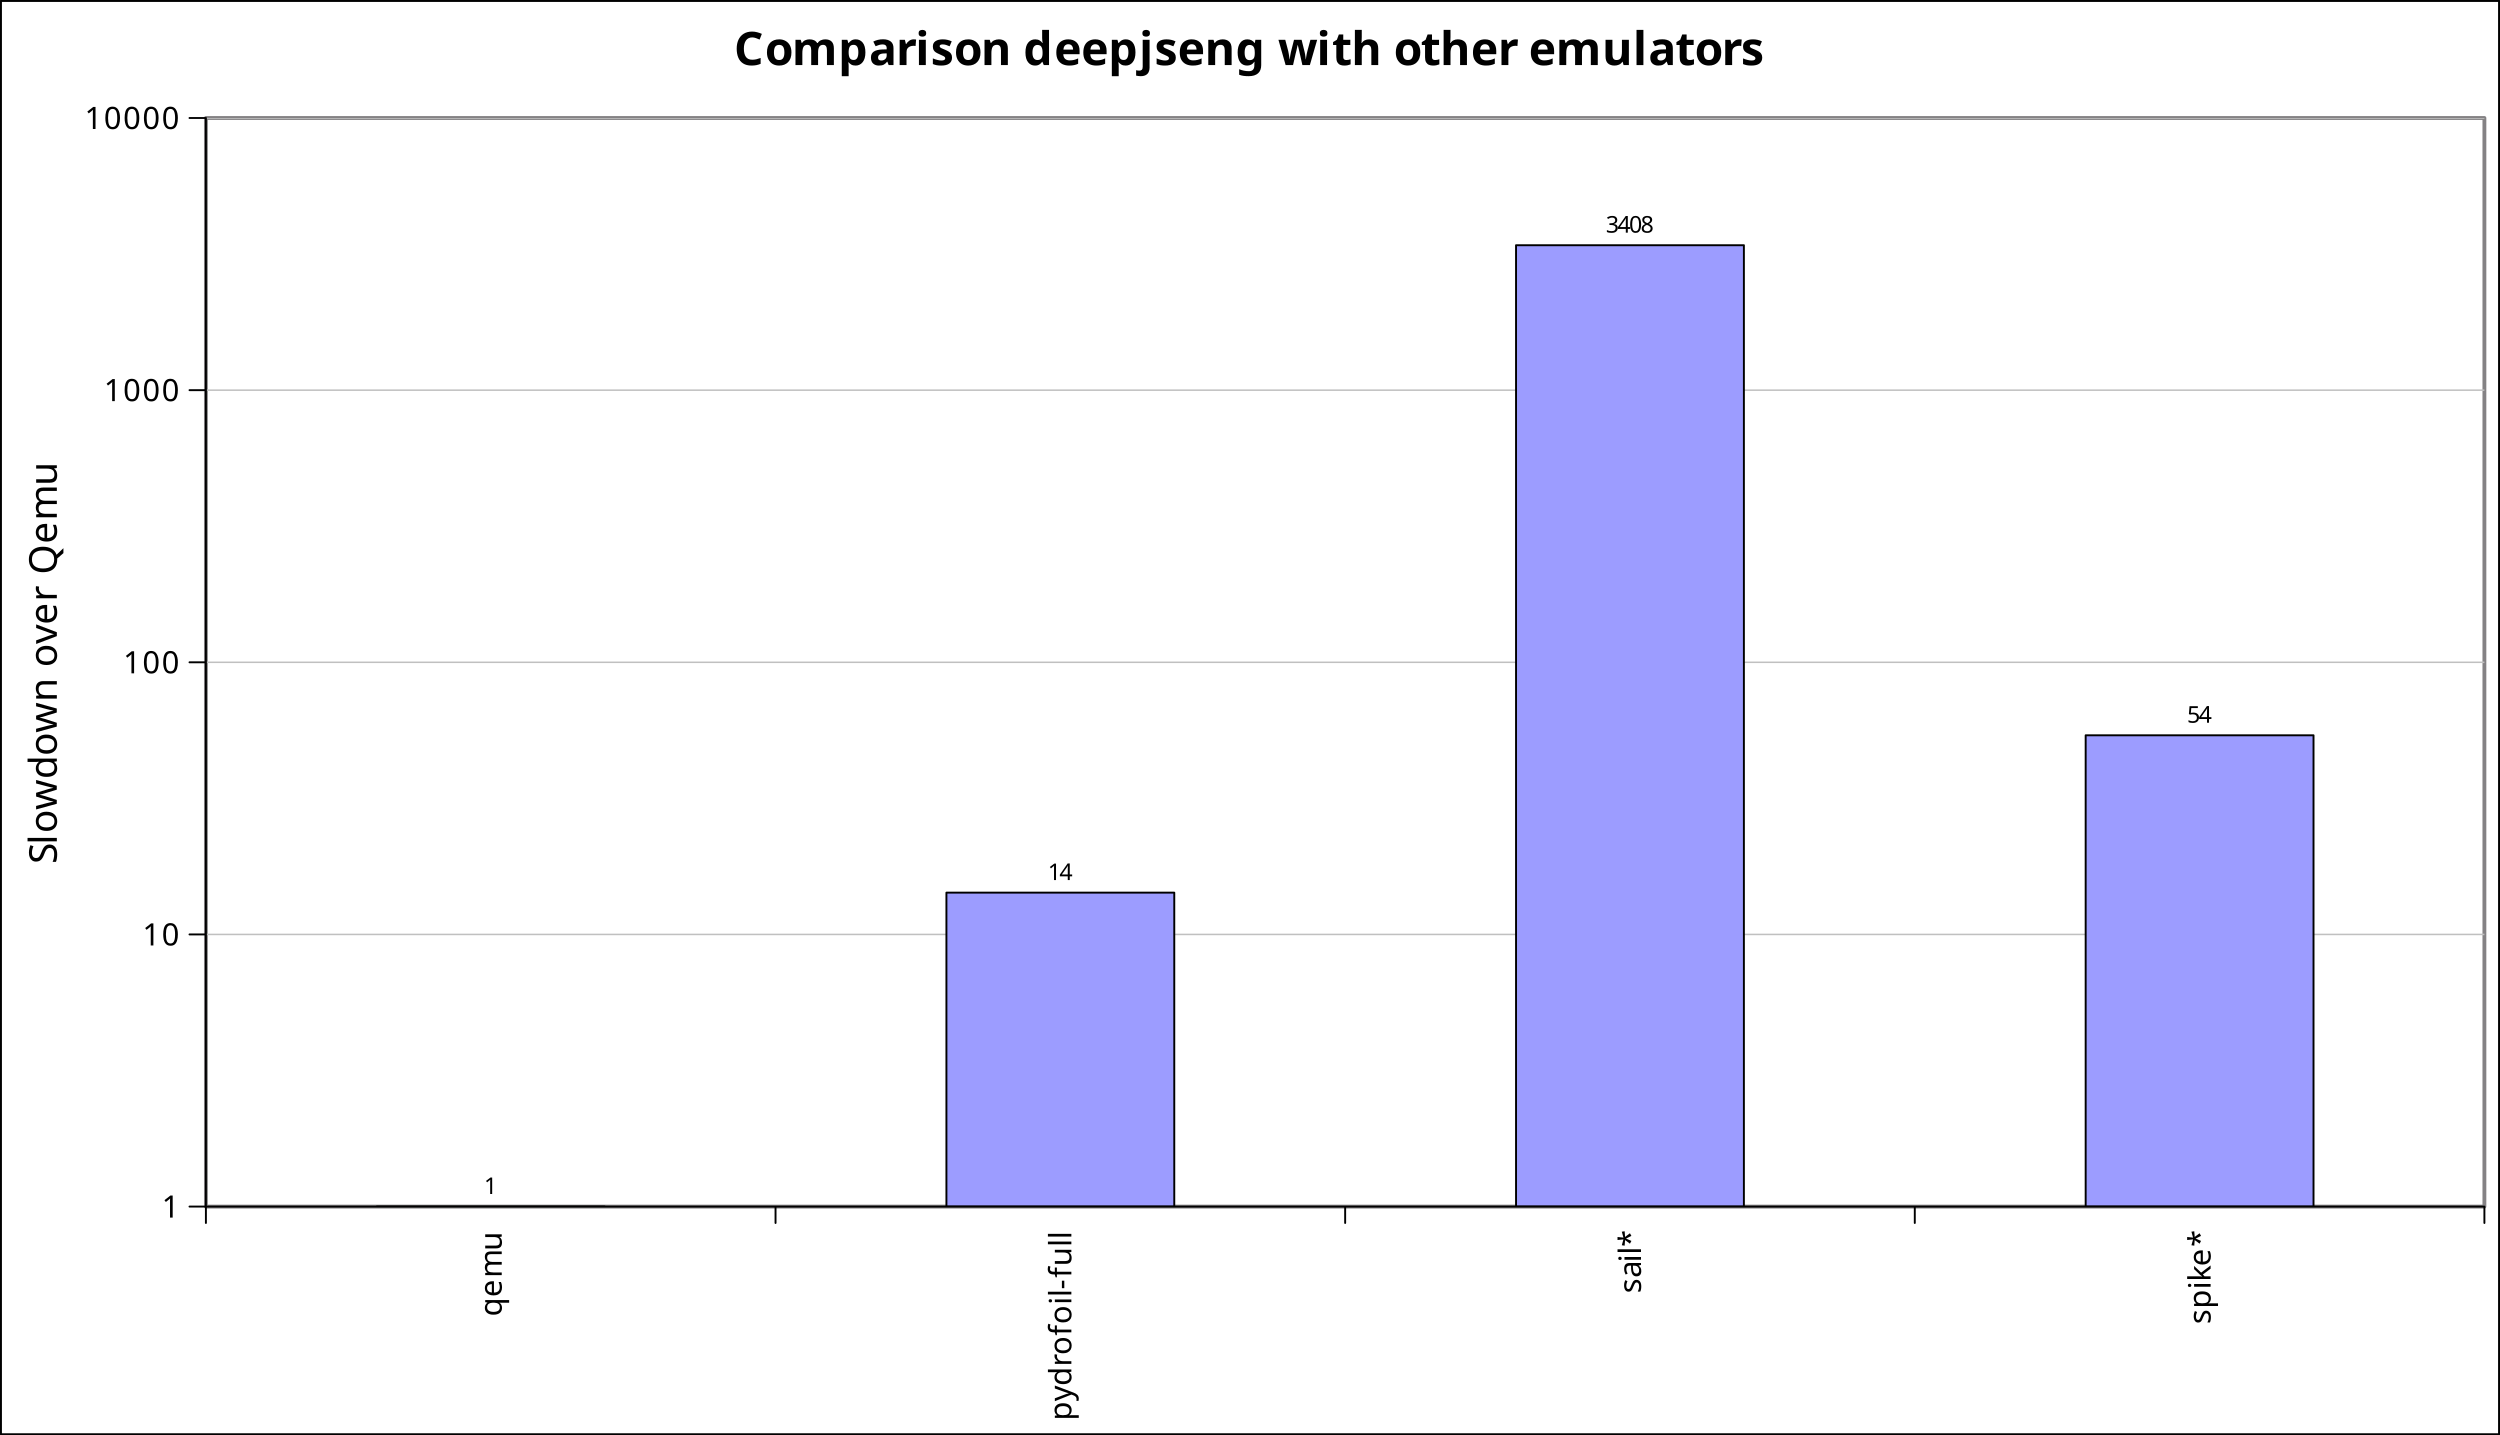 <?xml version="1.0" encoding="UTF-8"?>
<svg xmlns="http://www.w3.org/2000/svg" xmlns:xlink="http://www.w3.org/1999/xlink" width="648" height="372" viewBox="0 0 648 372">
<rect x="0" y="0" width="648" height="372" fill="#333333" stroke="none"/>
<defs>
<g>
<g id="glyph-0-0">
<path d="M 2.125 0 L 1.609 0 L 1.609 -3 C 1.609 -3.164 1.609 -3.301 1.609 -3.406 C 1.617 -3.508 1.629 -3.617 1.641 -3.734 C 1.578 -3.672 1.52 -3.613 1.469 -3.562 C 1.414 -3.52 1.348 -3.469 1.266 -3.406 L 0.812 -3.031 L 0.531 -3.391 L 1.688 -4.281 L 2.125 -4.281 Z M 2.125 0 "/>
</g>
<g id="glyph-0-1">
<path d="M 3.312 -0.969 L 2.688 -0.969 L 2.688 0 L 2.172 0 L 2.172 -0.969 L 0.125 -0.969 L 0.125 -1.422 L 2.141 -4.312 L 2.688 -4.312 L 2.688 -1.453 L 3.312 -1.453 Z M 2.172 -2.797 C 2.172 -3.004 2.176 -3.18 2.188 -3.328 C 2.195 -3.473 2.203 -3.613 2.203 -3.75 L 2.188 -3.75 C 2.156 -3.664 2.113 -3.578 2.062 -3.484 C 2.008 -3.398 1.961 -3.332 1.922 -3.281 L 0.641 -1.453 L 2.172 -1.453 Z M 2.172 -2.797 "/>
</g>
<g id="glyph-0-2">
<path d="M 2.953 -3.281 C 2.953 -2.988 2.875 -2.758 2.719 -2.594 C 2.562 -2.426 2.344 -2.312 2.062 -2.25 L 2.062 -2.234 C 2.414 -2.191 2.676 -2.082 2.844 -1.906 C 3.008 -1.727 3.094 -1.5 3.094 -1.219 C 3.094 -0.969 3.031 -0.742 2.906 -0.547 C 2.789 -0.359 2.613 -0.207 2.375 -0.094 C 2.133 0.008 1.828 0.062 1.453 0.062 C 1.223 0.062 1.008 0.039 0.812 0 C 0.625 -0.031 0.441 -0.086 0.266 -0.172 L 0.266 -0.672 C 0.453 -0.578 0.645 -0.504 0.844 -0.453 C 1.051 -0.41 1.254 -0.391 1.453 -0.391 C 1.836 -0.391 2.113 -0.461 2.281 -0.609 C 2.445 -0.754 2.531 -0.961 2.531 -1.234 C 2.531 -1.492 2.426 -1.68 2.219 -1.797 C 2.008 -1.922 1.719 -1.984 1.344 -1.984 L 0.922 -1.984 L 0.922 -2.438 L 1.344 -2.438 C 1.695 -2.438 1.961 -2.508 2.141 -2.656 C 2.328 -2.801 2.422 -3 2.422 -3.25 C 2.422 -3.457 2.348 -3.617 2.203 -3.734 C 2.066 -3.848 1.879 -3.906 1.641 -3.906 C 1.41 -3.906 1.211 -3.867 1.047 -3.797 C 0.879 -3.734 0.719 -3.648 0.562 -3.547 L 0.297 -3.906 C 0.441 -4.02 0.629 -4.117 0.859 -4.203 C 1.086 -4.297 1.344 -4.344 1.625 -4.344 C 2.07 -4.344 2.406 -4.242 2.625 -4.047 C 2.844 -3.848 2.953 -3.594 2.953 -3.281 Z M 2.953 -3.281 "/>
</g>
<g id="glyph-0-3">
<path d="M 3.141 -2.141 C 3.141 -1.68 3.086 -1.285 2.984 -0.953 C 2.891 -0.629 2.738 -0.379 2.531 -0.203 C 2.32 -0.023 2.047 0.062 1.703 0.062 C 1.223 0.062 0.867 -0.129 0.641 -0.516 C 0.41 -0.91 0.297 -1.453 0.297 -2.141 C 0.297 -2.609 0.344 -3.004 0.438 -3.328 C 0.531 -3.66 0.68 -3.91 0.891 -4.078 C 1.098 -4.254 1.367 -4.344 1.703 -4.344 C 2.191 -4.344 2.551 -4.148 2.781 -3.766 C 3.02 -3.379 3.141 -2.836 3.141 -2.141 Z M 0.828 -2.141 C 0.828 -1.555 0.891 -1.117 1.016 -0.828 C 1.148 -0.535 1.379 -0.391 1.703 -0.391 C 2.023 -0.391 2.254 -0.535 2.391 -0.828 C 2.535 -1.117 2.609 -1.555 2.609 -2.141 C 2.609 -2.734 2.535 -3.176 2.391 -3.469 C 2.254 -3.758 2.023 -3.906 1.703 -3.906 C 1.379 -3.906 1.148 -3.758 1.016 -3.469 C 0.891 -3.176 0.828 -2.734 0.828 -2.141 Z M 0.828 -2.141 "/>
</g>
<g id="glyph-0-4">
<path d="M 1.703 -4.344 C 2.086 -4.344 2.398 -4.254 2.641 -4.078 C 2.879 -3.898 3 -3.645 3 -3.312 C 3 -3.145 2.957 -2.992 2.875 -2.859 C 2.801 -2.734 2.703 -2.617 2.578 -2.516 C 2.461 -2.422 2.328 -2.336 2.172 -2.266 C 2.348 -2.18 2.508 -2.086 2.656 -1.984 C 2.801 -1.879 2.914 -1.754 3 -1.609 C 3.082 -1.473 3.125 -1.305 3.125 -1.109 C 3.125 -0.742 3 -0.457 2.75 -0.25 C 2.5 -0.039 2.16 0.062 1.734 0.062 C 1.266 0.062 0.906 -0.035 0.656 -0.234 C 0.414 -0.441 0.297 -0.727 0.297 -1.094 C 0.297 -1.289 0.336 -1.457 0.422 -1.594 C 0.504 -1.738 0.613 -1.863 0.75 -1.969 C 0.883 -2.07 1.031 -2.16 1.188 -2.234 C 0.977 -2.359 0.801 -2.504 0.656 -2.672 C 0.508 -2.836 0.438 -3.055 0.438 -3.328 C 0.438 -3.547 0.488 -3.727 0.594 -3.875 C 0.707 -4.031 0.859 -4.145 1.047 -4.219 C 1.242 -4.301 1.461 -4.344 1.703 -4.344 Z M 1.703 -3.922 C 1.484 -3.922 1.301 -3.863 1.156 -3.75 C 1.02 -3.645 0.953 -3.492 0.953 -3.297 C 0.953 -3.148 0.984 -3.023 1.047 -2.922 C 1.117 -2.828 1.211 -2.742 1.328 -2.672 C 1.453 -2.598 1.586 -2.531 1.734 -2.469 C 1.941 -2.562 2.113 -2.664 2.25 -2.781 C 2.395 -2.906 2.469 -3.078 2.469 -3.297 C 2.469 -3.492 2.395 -3.645 2.25 -3.75 C 2.113 -3.863 1.93 -3.922 1.703 -3.922 Z M 0.812 -1.094 C 0.812 -0.883 0.883 -0.707 1.031 -0.562 C 1.176 -0.426 1.406 -0.359 1.719 -0.359 C 2.008 -0.359 2.227 -0.426 2.375 -0.562 C 2.531 -0.707 2.609 -0.891 2.609 -1.109 C 2.609 -1.316 2.523 -1.488 2.359 -1.625 C 2.203 -1.758 1.988 -1.879 1.719 -1.984 L 1.625 -2.016 C 1.352 -1.91 1.148 -1.785 1.016 -1.641 C 0.879 -1.492 0.812 -1.312 0.812 -1.094 Z M 0.812 -1.094 "/>
</g>
<g id="glyph-0-5">
<path d="M 1.656 -2.625 C 2.094 -2.625 2.441 -2.516 2.703 -2.297 C 2.961 -2.078 3.094 -1.77 3.094 -1.375 C 3.094 -0.926 2.953 -0.57 2.672 -0.312 C 2.391 -0.062 1.992 0.062 1.484 0.062 C 1.266 0.062 1.055 0.039 0.859 0 C 0.672 -0.039 0.508 -0.098 0.375 -0.172 L 0.375 -0.672 C 0.52 -0.586 0.695 -0.52 0.906 -0.469 C 1.113 -0.414 1.312 -0.391 1.5 -0.391 C 1.812 -0.391 2.062 -0.461 2.25 -0.609 C 2.445 -0.766 2.547 -1 2.547 -1.312 C 2.547 -1.594 2.457 -1.805 2.281 -1.953 C 2.113 -2.109 1.844 -2.188 1.469 -2.188 C 1.363 -2.188 1.238 -2.176 1.094 -2.156 C 0.945 -2.133 0.832 -2.113 0.75 -2.094 L 0.484 -2.266 L 0.641 -4.281 L 2.797 -4.281 L 2.797 -3.797 L 1.094 -3.797 L 0.984 -2.562 C 1.055 -2.57 1.148 -2.582 1.266 -2.594 C 1.379 -2.613 1.508 -2.625 1.656 -2.625 Z M 1.656 -2.625 "/>
</g>
<g id="glyph-1-0">
<path d="M 0.094 -3.531 C -0.008 -3.531 -0.125 -3.531 -0.25 -3.531 C -0.375 -3.539 -0.484 -3.555 -0.578 -3.578 L -0.578 -3.531 C -0.391 -3.406 -0.234 -3.234 -0.109 -3.016 C 0.016 -2.805 0.078 -2.531 0.078 -2.188 C 0.078 -1.664 -0.102 -1.242 -0.469 -0.922 C -0.844 -0.598 -1.398 -0.438 -2.141 -0.438 C -2.867 -0.438 -3.422 -0.598 -3.797 -0.922 C -4.18 -1.254 -4.375 -1.68 -4.375 -2.203 C -4.375 -2.547 -4.305 -2.82 -4.172 -3.031 C -4.047 -3.25 -3.891 -3.422 -3.703 -3.547 L -3.703 -3.578 L -4.281 -3.688 L -4.281 -4.234 L 1.922 -4.234 L 1.922 -3.531 Z M -0.5 -2.312 C -0.5 -2.758 -0.617 -3.07 -0.859 -3.25 C -1.109 -3.438 -1.484 -3.535 -1.984 -3.547 L -2.125 -3.547 C -2.664 -3.547 -3.078 -3.453 -3.359 -3.266 C -3.641 -3.086 -3.781 -2.766 -3.781 -2.297 C -3.781 -1.922 -3.629 -1.641 -3.328 -1.453 C -3.023 -1.266 -2.625 -1.172 -2.125 -1.172 C -1.613 -1.172 -1.211 -1.266 -0.922 -1.453 C -0.641 -1.641 -0.5 -1.926 -0.5 -2.312 Z M -0.5 -2.312 "/>
</g>
<g id="glyph-1-1">
<path d="M -4.375 -2.344 C -4.375 -2.707 -4.289 -3.02 -4.125 -3.281 C -3.969 -3.551 -3.742 -3.754 -3.453 -3.891 C -3.16 -4.035 -2.82 -4.109 -2.438 -4.109 L -2.016 -4.109 L -2.016 -1.172 C -1.523 -1.18 -1.148 -1.301 -0.891 -1.531 C -0.641 -1.77 -0.516 -2.102 -0.516 -2.531 C -0.516 -2.801 -0.539 -3.039 -0.594 -3.25 C -0.645 -3.469 -0.719 -3.688 -0.812 -3.906 L -0.203 -3.906 C -0.109 -3.688 -0.039 -3.469 0 -3.25 C 0.051 -3.039 0.078 -2.789 0.078 -2.5 C 0.078 -2.094 -0.004 -1.734 -0.172 -1.422 C -0.336 -1.109 -0.582 -0.863 -0.906 -0.688 C -1.238 -0.52 -1.641 -0.438 -2.109 -0.438 C -2.578 -0.438 -2.977 -0.516 -3.312 -0.672 C -3.656 -0.828 -3.914 -1.047 -4.094 -1.328 C -4.281 -1.617 -4.375 -1.957 -4.375 -2.344 Z M -3.797 -2.328 C -3.797 -1.992 -3.688 -1.727 -3.469 -1.531 C -3.25 -1.332 -2.945 -1.219 -2.562 -1.188 L -2.562 -3.375 C -2.926 -3.363 -3.223 -3.273 -3.453 -3.109 C -3.68 -2.941 -3.797 -2.68 -3.797 -2.328 Z M -3.797 -2.328 "/>
</g>
<g id="glyph-1-2">
<path d="M -4.375 -5.391 C -4.375 -5.867 -4.25 -6.227 -4 -6.469 C -3.75 -6.707 -3.348 -6.828 -2.797 -6.828 L 0 -6.828 L 0 -6.141 L -2.766 -6.141 C -3.441 -6.141 -3.781 -5.848 -3.781 -5.266 C -3.781 -4.848 -3.66 -4.551 -3.422 -4.375 C -3.18 -4.195 -2.832 -4.109 -2.375 -4.109 L 0 -4.109 L 0 -3.406 L -2.766 -3.406 C -3.441 -3.406 -3.781 -3.113 -3.781 -2.531 C -3.781 -2.094 -3.645 -1.789 -3.375 -1.625 C -3.102 -1.469 -2.719 -1.391 -2.219 -1.391 L 0 -1.391 L 0 -0.688 L -4.281 -0.688 L -4.281 -1.25 L -3.703 -1.359 L -3.703 -1.391 C -3.93 -1.523 -4.098 -1.703 -4.203 -1.922 C -4.316 -2.148 -4.375 -2.395 -4.375 -2.656 C -4.375 -3.32 -4.129 -3.758 -3.641 -3.969 L -3.641 -4.016 C -3.891 -4.148 -4.07 -4.344 -4.188 -4.594 C -4.312 -4.844 -4.375 -5.109 -4.375 -5.391 Z M -4.375 -5.391 "/>
</g>
<g id="glyph-1-3">
<path d="M -4.281 -4.266 L 0 -4.266 L 0 -3.688 L -0.562 -3.578 L -0.562 -3.547 C -0.344 -3.41 -0.18 -3.219 -0.078 -2.969 C 0.023 -2.727 0.078 -2.469 0.078 -2.188 C 0.078 -1.676 -0.039 -1.285 -0.281 -1.016 C -0.531 -0.754 -0.93 -0.625 -1.484 -0.625 L -4.281 -0.625 L -4.281 -1.344 L -1.531 -1.344 C -0.844 -1.344 -0.5 -1.66 -0.5 -2.297 C -0.5 -2.773 -0.629 -3.102 -0.891 -3.281 C -1.16 -3.469 -1.551 -3.562 -2.062 -3.562 L -4.281 -3.562 Z M -4.281 -4.266 "/>
</g>
<g id="glyph-1-4">
<path d="M -4.375 -2.719 C -4.375 -3.25 -4.188 -3.676 -3.812 -4 C -3.445 -4.32 -2.895 -4.484 -2.156 -4.484 C -1.426 -4.484 -0.867 -4.32 -0.484 -4 C -0.109 -3.676 0.078 -3.25 0.078 -2.719 C 0.078 -2.383 0.016 -2.109 -0.109 -1.891 C -0.234 -1.672 -0.379 -1.504 -0.547 -1.391 L -0.547 -1.344 C -0.453 -1.352 -0.332 -1.363 -0.188 -1.375 C -0.051 -1.383 0.062 -1.391 0.156 -1.391 L 1.922 -1.391 L 1.922 -0.688 L -4.281 -0.688 L -4.281 -1.25 L -3.703 -1.359 L -3.703 -1.391 C -3.891 -1.516 -4.047 -1.68 -4.172 -1.891 C -4.305 -2.098 -4.375 -2.375 -4.375 -2.719 Z M -3.781 -2.594 C -3.781 -2.156 -3.656 -1.848 -3.406 -1.672 C -3.164 -1.492 -2.789 -1.398 -2.281 -1.391 L -2.156 -1.391 C -1.625 -1.391 -1.211 -1.473 -0.922 -1.641 C -0.641 -1.816 -0.5 -2.141 -0.5 -2.609 C -0.5 -2.867 -0.57 -3.082 -0.719 -3.25 C -0.863 -3.414 -1.062 -3.539 -1.312 -3.625 C -1.562 -3.707 -1.844 -3.75 -2.156 -3.75 C -2.645 -3.75 -3.035 -3.656 -3.328 -3.469 C -3.629 -3.281 -3.781 -2.988 -3.781 -2.594 Z M -3.781 -2.594 "/>
</g>
<g id="glyph-1-5">
<path d="M -4.281 -0.016 L -4.281 -0.766 L -1.844 -1.688 C -1.633 -1.77 -1.43 -1.844 -1.234 -1.906 C -1.035 -1.969 -0.852 -2.016 -0.688 -2.047 L -0.688 -2.078 C -0.812 -2.109 -0.984 -2.16 -1.203 -2.234 C -1.422 -2.305 -1.641 -2.379 -1.859 -2.453 L -4.281 -3.312 L -4.281 -4.078 L 0.594 -2.234 C 1 -2.086 1.32 -1.895 1.562 -1.656 C 1.801 -1.414 1.922 -1.086 1.922 -0.672 C 1.922 -0.547 1.91 -0.43 1.891 -0.328 C 1.879 -0.234 1.867 -0.156 1.859 -0.094 L 1.297 -0.094 C 1.305 -0.145 1.316 -0.211 1.328 -0.297 C 1.336 -0.379 1.344 -0.469 1.344 -0.562 C 1.344 -0.801 1.27 -1 1.125 -1.156 C 0.988 -1.312 0.805 -1.43 0.578 -1.516 L 0.016 -1.734 Z M -4.281 -0.016 "/>
</g>
<g id="glyph-1-6">
<path d="M 0.078 -2.203 C 0.078 -1.672 -0.102 -1.242 -0.469 -0.922 C -0.844 -0.598 -1.398 -0.438 -2.141 -0.438 C -2.867 -0.438 -3.422 -0.598 -3.797 -0.922 C -4.18 -1.242 -4.375 -1.672 -4.375 -2.203 C -4.375 -2.535 -4.312 -2.805 -4.188 -3.016 C -4.062 -3.234 -3.91 -3.406 -3.734 -3.531 L -3.734 -3.578 C -3.805 -3.578 -3.91 -3.566 -4.047 -3.547 C -4.18 -3.535 -4.289 -3.531 -4.375 -3.531 L -6.078 -3.531 L -6.078 -4.234 L 0 -4.234 L 0 -3.672 L -0.578 -3.562 L -0.578 -3.531 C -0.391 -3.406 -0.234 -3.234 -0.109 -3.016 C 0.016 -2.805 0.078 -2.535 0.078 -2.203 Z M -0.5 -2.312 C -0.5 -2.758 -0.625 -3.078 -0.875 -3.266 C -1.125 -3.453 -1.5 -3.547 -2 -3.547 L -2.125 -3.547 C -2.656 -3.547 -3.062 -3.457 -3.344 -3.281 C -3.633 -3.102 -3.781 -2.773 -3.781 -2.297 C -3.781 -1.922 -3.629 -1.641 -3.328 -1.453 C -3.023 -1.266 -2.625 -1.172 -2.125 -1.172 C -1.613 -1.172 -1.211 -1.266 -0.922 -1.453 C -0.641 -1.641 -0.5 -1.926 -0.5 -2.312 Z M -0.5 -2.312 "/>
</g>
<g id="glyph-1-7">
<path d="M -4.375 -2.688 C -4.375 -2.758 -4.367 -2.844 -4.359 -2.938 C -4.348 -3.031 -4.332 -3.113 -4.312 -3.188 L -3.672 -3.094 C -3.691 -3.02 -3.707 -2.941 -3.719 -2.859 C -3.727 -2.785 -3.734 -2.707 -3.734 -2.625 C -3.734 -2.406 -3.672 -2.203 -3.547 -2.016 C -3.43 -1.828 -3.266 -1.676 -3.047 -1.562 C -2.828 -1.445 -2.57 -1.391 -2.281 -1.391 L 0 -1.391 L 0 -0.688 L -4.281 -0.688 L -4.281 -1.25 L -3.5 -1.344 L -3.5 -1.375 C -3.738 -1.508 -3.941 -1.688 -4.109 -1.906 C -4.285 -2.125 -4.375 -2.383 -4.375 -2.688 Z M -4.375 -2.688 "/>
</g>
<g id="glyph-1-8">
<path d="M -2.156 -4.406 C -1.445 -4.406 -0.895 -4.223 -0.5 -3.859 C -0.113 -3.504 0.078 -3.02 0.078 -2.406 C 0.078 -2.031 -0.004 -1.691 -0.172 -1.391 C -0.348 -1.098 -0.602 -0.863 -0.938 -0.688 C -1.27 -0.52 -1.676 -0.438 -2.156 -0.438 C -2.863 -0.438 -3.41 -0.613 -3.797 -0.969 C -4.18 -1.332 -4.375 -1.82 -4.375 -2.438 C -4.375 -2.82 -4.285 -3.16 -4.109 -3.453 C -3.93 -3.754 -3.676 -3.988 -3.344 -4.156 C -3.02 -4.32 -2.625 -4.406 -2.156 -4.406 Z M -2.156 -1.172 C -1.645 -1.172 -1.238 -1.27 -0.938 -1.469 C -0.645 -1.664 -0.5 -1.984 -0.5 -2.422 C -0.5 -2.859 -0.645 -3.176 -0.938 -3.375 C -1.238 -3.582 -1.645 -3.688 -2.156 -3.688 C -2.656 -3.688 -3.051 -3.582 -3.344 -3.375 C -3.633 -3.176 -3.781 -2.859 -3.781 -2.422 C -3.781 -1.984 -3.633 -1.664 -3.344 -1.469 C -3.051 -1.27 -2.656 -1.172 -2.156 -1.172 Z M -2.156 -1.172 "/>
</g>
<g id="glyph-1-9">
<path d="M -3.75 -2.656 L -3.75 -1.578 L 0 -1.578 L 0 -0.875 L -3.75 -0.875 L -3.75 -0.125 L -4.078 -0.125 L -4.312 -0.875 L -4.562 -0.875 C -5.113 -0.875 -5.508 -0.992 -5.75 -1.234 C -6 -1.484 -6.125 -1.828 -6.125 -2.266 C -6.125 -2.43 -6.109 -2.582 -6.078 -2.719 C -6.047 -2.863 -6.008 -2.988 -5.969 -3.094 L -5.422 -2.906 C -5.453 -2.82 -5.477 -2.723 -5.5 -2.609 C -5.531 -2.504 -5.547 -2.391 -5.547 -2.266 C -5.547 -2.035 -5.469 -1.863 -5.312 -1.75 C -5.156 -1.633 -4.906 -1.578 -4.562 -1.578 L -4.281 -1.578 L -4.281 -2.656 Z M -3.75 -2.656 "/>
</g>
<g id="glyph-1-10">
<path d="M -5.891 -1.047 C -5.891 -1.148 -5.852 -1.242 -5.781 -1.328 C -5.719 -1.41 -5.609 -1.453 -5.453 -1.453 C -5.297 -1.453 -5.18 -1.41 -5.109 -1.328 C -5.035 -1.242 -5 -1.148 -5 -1.047 C -5 -0.922 -5.035 -0.816 -5.109 -0.734 C -5.18 -0.66 -5.297 -0.625 -5.453 -0.625 C -5.609 -0.625 -5.719 -0.66 -5.781 -0.734 C -5.852 -0.816 -5.891 -0.922 -5.891 -1.047 Z M -4.281 -1.391 L 0 -1.391 L 0 -0.688 L -4.281 -0.688 Z M -4.281 -1.391 "/>
</g>
<g id="glyph-1-11">
<path d="M 0 -1.391 L 0 -0.688 L -6.078 -0.688 L -6.078 -1.391 Z M 0 -1.391 "/>
</g>
<g id="glyph-1-12">
<path d="M -1.828 -0.312 L -2.453 -0.312 L -2.453 -2.25 L -1.828 -2.25 Z M -1.828 -0.312 "/>
</g>
<g id="glyph-1-13">
<path d="M -1.188 -3.469 C -0.77 -3.469 -0.453 -3.312 -0.234 -3 C -0.023 -2.695 0.078 -2.285 0.078 -1.766 C 0.078 -1.461 0.051 -1.203 0 -0.984 C -0.039 -0.766 -0.102 -0.578 -0.188 -0.422 L -0.828 -0.422 C -0.742 -0.586 -0.664 -0.789 -0.594 -1.031 C -0.52 -1.281 -0.484 -1.531 -0.484 -1.781 C -0.484 -2.133 -0.539 -2.391 -0.656 -2.547 C -0.77 -2.711 -0.926 -2.797 -1.125 -2.797 C -1.227 -2.797 -1.32 -2.766 -1.406 -2.703 C -1.488 -2.641 -1.57 -2.531 -1.656 -2.375 C -1.75 -2.227 -1.848 -2.016 -1.953 -1.734 C -2.055 -1.453 -2.16 -1.211 -2.266 -1.016 C -2.379 -0.828 -2.508 -0.676 -2.656 -0.562 C -2.801 -0.457 -2.992 -0.406 -3.234 -0.406 C -3.598 -0.406 -3.879 -0.551 -4.078 -0.844 C -4.273 -1.145 -4.375 -1.535 -4.375 -2.016 C -4.375 -2.273 -4.348 -2.52 -4.297 -2.75 C -4.242 -2.977 -4.172 -3.191 -4.078 -3.391 L -3.516 -3.141 C -3.586 -2.961 -3.648 -2.773 -3.703 -2.578 C -3.766 -2.379 -3.797 -2.176 -3.797 -1.969 C -3.797 -1.676 -3.75 -1.453 -3.656 -1.297 C -3.562 -1.148 -3.43 -1.078 -3.266 -1.078 C -3.148 -1.078 -3.051 -1.109 -2.969 -1.172 C -2.883 -1.242 -2.801 -1.363 -2.719 -1.531 C -2.645 -1.695 -2.555 -1.914 -2.453 -2.188 C -2.348 -2.457 -2.242 -2.688 -2.141 -2.875 C -2.035 -3.07 -1.906 -3.219 -1.75 -3.312 C -1.602 -3.414 -1.414 -3.469 -1.188 -3.469 Z M -1.188 -3.469 "/>
</g>
<g id="glyph-1-14">
<path d="M -4.359 -2.297 C -4.359 -2.828 -4.242 -3.219 -4.016 -3.469 C -3.785 -3.719 -3.422 -3.844 -2.922 -3.844 L 0 -3.844 L 0 -3.328 L -0.609 -3.188 L -0.609 -3.156 C -0.367 -2.969 -0.191 -2.77 -0.078 -2.562 C 0.023 -2.363 0.078 -2.082 0.078 -1.719 C 0.078 -1.332 -0.02 -1.008 -0.219 -0.75 C -0.426 -0.5 -0.75 -0.375 -1.188 -0.375 C -1.613 -0.375 -1.941 -0.539 -2.172 -0.875 C -2.41 -1.207 -2.539 -1.723 -2.562 -2.422 L -2.578 -3.156 L -2.844 -3.156 C -3.195 -3.156 -3.441 -3.078 -3.578 -2.922 C -3.723 -2.766 -3.797 -2.547 -3.797 -2.266 C -3.797 -2.035 -3.758 -1.816 -3.688 -1.609 C -3.625 -1.41 -3.551 -1.227 -3.469 -1.062 L -3.984 -0.844 C -4.086 -1.031 -4.176 -1.25 -4.25 -1.5 C -4.32 -1.758 -4.359 -2.023 -4.359 -2.297 Z M -2.078 -2.516 C -2.055 -1.984 -1.969 -1.613 -1.812 -1.406 C -1.664 -1.195 -1.457 -1.094 -1.188 -1.094 C -0.945 -1.094 -0.77 -1.164 -0.656 -1.312 C -0.539 -1.457 -0.484 -1.645 -0.484 -1.875 C -0.484 -2.238 -0.582 -2.539 -0.781 -2.781 C -0.988 -3.02 -1.301 -3.141 -1.719 -3.141 L -2.094 -3.141 Z M -2.078 -2.516 "/>
</g>
<g id="glyph-1-15">
<path d="M -6.078 -2.578 L -4.547 -2.422 L -4.969 -3.953 L -4.234 -4.062 L -4.125 -2.594 L -2.859 -3.547 L -2.484 -2.859 L -3.875 -2.172 L -2.484 -1.562 L -2.859 -0.844 L -4.125 -1.781 L -4.234 -0.328 L -4.969 -0.438 L -4.547 -1.953 L -6.078 -1.797 Z M -6.078 -2.578 "/>
</g>
<g id="glyph-1-16">
<path d="M -2.906 -1.375 C -2.82 -1.375 -2.707 -1.367 -2.562 -1.359 C -2.426 -1.359 -2.305 -1.352 -2.203 -1.344 L -2.203 -1.375 C -2.242 -1.406 -2.305 -1.453 -2.391 -1.516 C -2.473 -1.578 -2.555 -1.641 -2.641 -1.703 C -2.723 -1.773 -2.789 -1.836 -2.844 -1.891 L -4.281 -3.25 L -4.281 -4.078 L -2.453 -2.344 L 0 -4.203 L 0 -3.359 L -2 -1.859 L -1.578 -1.375 L 0 -1.375 L 0 -0.688 L -6.078 -0.688 L -6.078 -1.375 Z M -2.906 -1.375 "/>
</g>
<g id="glyph-2-0">
<path d="M 2.844 0 L 2.156 0 L 2.156 -3.984 C 2.156 -4.223 2.156 -4.41 2.156 -4.547 C 2.164 -4.68 2.176 -4.82 2.188 -4.969 C 2.102 -4.883 2.023 -4.812 1.953 -4.75 C 1.879 -4.695 1.789 -4.625 1.688 -4.531 L 1.078 -4.047 L 0.719 -4.516 L 2.25 -5.719 L 2.844 -5.719 Z M 2.844 0 "/>
</g>
<g id="glyph-2-1">
<path d="M 4.188 -2.859 C 4.188 -2.242 4.117 -1.719 3.984 -1.281 C 3.859 -0.844 3.656 -0.504 3.375 -0.266 C 3.102 -0.035 2.738 0.078 2.281 0.078 C 1.633 0.078 1.156 -0.18 0.844 -0.703 C 0.539 -1.223 0.391 -1.941 0.391 -2.859 C 0.391 -3.484 0.453 -4.016 0.578 -4.453 C 0.703 -4.891 0.898 -5.223 1.172 -5.453 C 1.453 -5.68 1.82 -5.797 2.281 -5.797 C 2.914 -5.797 3.391 -5.535 3.703 -5.016 C 4.023 -4.504 4.188 -3.785 4.188 -2.859 Z M 1.094 -2.859 C 1.094 -2.078 1.18 -1.488 1.359 -1.094 C 1.535 -0.707 1.844 -0.516 2.281 -0.516 C 2.707 -0.516 3.008 -0.707 3.188 -1.094 C 3.375 -1.488 3.469 -2.078 3.469 -2.859 C 3.469 -3.641 3.375 -4.223 3.188 -4.609 C 3.008 -5.004 2.707 -5.203 2.281 -5.203 C 1.844 -5.203 1.535 -5.004 1.359 -4.609 C 1.18 -4.223 1.094 -3.641 1.094 -2.859 Z M 1.094 -2.859 "/>
</g>
<g id="glyph-3-0">
<path d="M -1.906 -5.016 C -1.27 -5.016 -0.773 -4.785 -0.422 -4.328 C -0.078 -3.867 0.094 -3.25 0.094 -2.469 C 0.094 -2.07 0.062 -1.703 0 -1.359 C -0.051 -1.016 -0.129 -0.734 -0.234 -0.516 L -1.094 -0.516 C -0.988 -0.754 -0.895 -1.051 -0.812 -1.406 C -0.727 -1.758 -0.688 -2.129 -0.688 -2.516 C -0.688 -3.047 -0.785 -3.445 -0.984 -3.719 C -1.191 -3.988 -1.473 -4.125 -1.828 -4.125 C -2.066 -4.125 -2.266 -4.07 -2.422 -3.969 C -2.578 -3.863 -2.723 -3.691 -2.859 -3.453 C -2.992 -3.211 -3.141 -2.875 -3.297 -2.438 C -3.516 -1.832 -3.785 -1.375 -4.109 -1.062 C -4.43 -0.75 -4.867 -0.594 -5.422 -0.594 C -5.797 -0.594 -6.117 -0.691 -6.391 -0.891 C -6.66 -1.086 -6.867 -1.352 -7.016 -1.688 C -7.16 -2.031 -7.234 -2.426 -7.234 -2.875 C -7.234 -3.27 -7.195 -3.629 -7.125 -3.953 C -7.051 -4.285 -6.957 -4.582 -6.844 -4.844 L -6.062 -4.562 C -6.176 -4.32 -6.27 -4.055 -6.344 -3.766 C -6.414 -3.473 -6.453 -3.172 -6.453 -2.859 C -6.453 -2.41 -6.352 -2.07 -6.156 -1.844 C -5.969 -1.625 -5.719 -1.516 -5.406 -1.516 C -5.164 -1.516 -4.961 -1.562 -4.797 -1.656 C -4.641 -1.758 -4.5 -1.922 -4.375 -2.141 C -4.25 -2.367 -4.113 -2.676 -3.969 -3.062 C -3.812 -3.488 -3.645 -3.844 -3.469 -4.125 C -3.289 -4.414 -3.078 -4.633 -2.828 -4.781 C -2.586 -4.938 -2.281 -5.016 -1.906 -5.016 Z M -1.906 -5.016 "/>
</g>
<g id="glyph-3-1">
<path d="M 0 -1.734 L 0 -0.844 L -7.594 -0.844 L -7.594 -1.734 Z M 0 -1.734 "/>
</g>
<g id="glyph-3-2">
<path d="M -2.688 -5.516 C -1.801 -5.516 -1.113 -5.285 -0.625 -4.828 C -0.145 -4.379 0.094 -3.773 0.094 -3.016 C 0.094 -2.535 -0.008 -2.109 -0.219 -1.734 C -0.438 -1.367 -0.754 -1.078 -1.172 -0.859 C -1.586 -0.648 -2.094 -0.547 -2.688 -0.547 C -3.57 -0.547 -4.254 -0.77 -4.734 -1.219 C -5.211 -1.664 -5.453 -2.273 -5.453 -3.047 C -5.453 -3.523 -5.344 -3.945 -5.125 -4.312 C -4.914 -4.688 -4.602 -4.977 -4.188 -5.188 C -3.781 -5.406 -3.281 -5.516 -2.688 -5.516 Z M -2.688 -1.453 C -2.051 -1.453 -1.547 -1.578 -1.172 -1.828 C -0.805 -2.078 -0.625 -2.477 -0.625 -3.031 C -0.625 -3.57 -0.805 -3.969 -1.172 -4.219 C -1.547 -4.469 -2.051 -4.594 -2.688 -4.594 C -3.32 -4.594 -3.816 -4.469 -4.172 -4.219 C -4.535 -3.969 -4.719 -3.566 -4.719 -3.016 C -4.719 -2.473 -4.535 -2.078 -4.172 -1.828 C -3.816 -1.578 -3.32 -1.453 -2.688 -1.453 Z M -2.688 -1.453 "/>
</g>
<g id="glyph-3-3">
<path d="M -3.031 -4.312 C -3.301 -4.227 -3.566 -4.148 -3.828 -4.078 C -4.098 -4.016 -4.305 -3.969 -4.453 -3.938 L -4.453 -3.906 C -4.305 -3.875 -4.098 -3.828 -3.828 -3.766 C -3.566 -3.711 -3.297 -3.641 -3.016 -3.547 L -0.016 -2.578 L -0.016 -1.578 L -5.375 -0.109 L -5.375 -1.016 L -2.516 -1.766 C -2.223 -1.836 -1.93 -1.906 -1.641 -1.969 C -1.348 -2.031 -1.102 -2.078 -0.906 -2.109 L -0.906 -2.156 C -1.02 -2.176 -1.16 -2.203 -1.328 -2.234 C -1.492 -2.273 -1.664 -2.316 -1.844 -2.359 C -2.031 -2.41 -2.195 -2.461 -2.344 -2.516 L -5.375 -3.453 L -5.375 -4.422 L -2.344 -5.344 C -2.125 -5.414 -1.879 -5.484 -1.609 -5.547 C -1.336 -5.617 -1.109 -5.672 -0.922 -5.703 L -0.922 -5.734 C -1.086 -5.754 -1.316 -5.801 -1.609 -5.875 C -1.898 -5.945 -2.203 -6.02 -2.516 -6.094 L -5.375 -6.844 L -5.375 -7.75 L -0.016 -6.266 L -0.016 -5.234 Z M -3.031 -4.312 "/>
</g>
<g id="glyph-3-4">
<path d="M 0.094 -2.75 C 0.094 -2.082 -0.133 -1.547 -0.594 -1.141 C -1.062 -0.742 -1.754 -0.547 -2.672 -0.547 C -3.586 -0.547 -4.281 -0.75 -4.75 -1.156 C -5.219 -1.562 -5.453 -2.098 -5.453 -2.766 C -5.453 -3.172 -5.375 -3.504 -5.219 -3.766 C -5.07 -4.035 -4.891 -4.254 -4.672 -4.422 L -4.672 -4.484 C -4.754 -4.473 -4.879 -4.457 -5.047 -4.438 C -5.223 -4.426 -5.359 -4.422 -5.453 -4.422 L -7.594 -4.422 L -7.594 -5.297 L 0 -5.297 L 0 -4.594 L -0.719 -4.453 L -0.719 -4.422 C -0.488 -4.266 -0.297 -4.051 -0.141 -3.781 C 0.016 -3.508 0.094 -3.164 0.094 -2.75 Z M -0.625 -2.891 C -0.625 -3.453 -0.781 -3.848 -1.094 -4.078 C -1.406 -4.316 -1.875 -4.438 -2.5 -4.438 L -2.656 -4.438 C -3.32 -4.438 -3.832 -4.32 -4.188 -4.094 C -4.551 -3.875 -4.734 -3.469 -4.734 -2.875 C -4.734 -2.406 -4.539 -2.051 -4.156 -1.812 C -3.781 -1.57 -3.281 -1.453 -2.656 -1.453 C -2.008 -1.453 -1.508 -1.57 -1.156 -1.812 C -0.801 -2.051 -0.625 -2.41 -0.625 -2.891 Z M -0.625 -2.891 "/>
</g>
<g id="glyph-3-5">
<path d="M -5.453 -3.438 C -5.453 -4.07 -5.297 -4.551 -4.984 -4.875 C -4.68 -5.207 -4.18 -5.375 -3.484 -5.375 L 0 -5.375 L 0 -4.5 L -3.438 -4.5 C -4.289 -4.5 -4.719 -4.098 -4.719 -3.297 C -4.719 -2.703 -4.551 -2.289 -4.219 -2.062 C -3.883 -1.844 -3.406 -1.734 -2.781 -1.734 L 0 -1.734 L 0 -0.844 L -5.359 -0.844 L -5.359 -1.562 L -4.625 -1.688 L -4.625 -1.734 C -4.906 -1.91 -5.113 -2.148 -5.25 -2.453 C -5.383 -2.766 -5.453 -3.094 -5.453 -3.438 Z M -5.453 -3.438 "/>
</g>
<g id="glyph-3-6">
</g>
<g id="glyph-3-7">
<path d="M 0 -2.031 L -5.359 0 L -5.359 -0.938 L -2.203 -2.078 C -2.055 -2.129 -1.891 -2.188 -1.703 -2.25 C -1.523 -2.312 -1.352 -2.363 -1.188 -2.406 C -1.031 -2.457 -0.895 -2.492 -0.781 -2.516 L -0.781 -2.547 C -0.895 -2.578 -1.035 -2.613 -1.203 -2.656 C -1.367 -2.707 -1.539 -2.766 -1.719 -2.828 C -1.895 -2.898 -2.055 -2.957 -2.203 -3 L -5.359 -4.141 L -5.359 -5.078 L 0 -3.047 Z M 0 -2.031 "/>
</g>
<g id="glyph-3-8">
<path d="M -5.453 -2.922 C -5.453 -3.379 -5.352 -3.77 -5.156 -4.094 C -4.957 -4.426 -4.676 -4.68 -4.312 -4.859 C -3.945 -5.035 -3.523 -5.125 -3.047 -5.125 L -2.516 -5.125 L -2.516 -1.453 C -1.898 -1.473 -1.438 -1.629 -1.125 -1.922 C -0.812 -2.223 -0.656 -2.641 -0.656 -3.172 C -0.656 -3.516 -0.688 -3.816 -0.75 -4.078 C -0.812 -4.336 -0.898 -4.609 -1.016 -4.891 L -0.25 -4.891 C -0.125 -4.617 -0.035 -4.348 0.016 -4.078 C 0.066 -3.816 0.094 -3.5 0.094 -3.125 C 0.094 -2.625 -0.004 -2.176 -0.203 -1.781 C -0.41 -1.395 -0.719 -1.094 -1.125 -0.875 C -1.539 -0.656 -2.047 -0.547 -2.641 -0.547 C -3.223 -0.547 -3.723 -0.645 -4.141 -0.844 C -4.566 -1.039 -4.891 -1.316 -5.109 -1.672 C -5.336 -2.023 -5.453 -2.441 -5.453 -2.922 Z M -4.734 -2.906 C -4.734 -2.488 -4.598 -2.156 -4.328 -1.906 C -4.066 -1.664 -3.691 -1.523 -3.203 -1.484 L -3.203 -4.203 C -3.66 -4.203 -4.031 -4.098 -4.312 -3.891 C -4.594 -3.68 -4.734 -3.352 -4.734 -2.906 Z M -4.734 -2.906 "/>
</g>
<g id="glyph-3-9">
<path d="M -5.453 -3.344 C -5.453 -3.445 -5.445 -3.555 -5.438 -3.672 C -5.438 -3.785 -5.426 -3.891 -5.406 -3.984 L -4.594 -3.875 C -4.613 -3.781 -4.629 -3.68 -4.641 -3.578 C -4.648 -3.484 -4.656 -3.391 -4.656 -3.297 C -4.656 -3.016 -4.578 -2.754 -4.422 -2.516 C -4.273 -2.273 -4.066 -2.082 -3.797 -1.938 C -3.535 -1.801 -3.223 -1.734 -2.859 -1.734 L 0 -1.734 L 0 -0.844 L -5.359 -0.844 L -5.359 -1.562 L -4.375 -1.672 L -4.375 -1.703 C -4.664 -1.879 -4.914 -2.102 -5.125 -2.375 C -5.344 -2.656 -5.453 -2.977 -5.453 -3.344 Z M -5.453 -3.344 "/>
</g>
<g id="glyph-3-10">
<path d="M -3.578 -7.203 C -2.703 -7.203 -1.957 -7.023 -1.344 -6.672 C -0.738 -6.328 -0.316 -5.812 -0.078 -5.125 L 1.703 -6.828 L 1.703 -5.547 L 0.094 -4.156 C 0.094 -4.113 0.094 -4.07 0.094 -4.031 C 0.094 -3.988 0.094 -3.945 0.094 -3.906 C 0.094 -3.164 -0.055 -2.551 -0.359 -2.062 C -0.66 -1.57 -1.086 -1.207 -1.641 -0.969 C -2.203 -0.727 -2.852 -0.609 -3.594 -0.609 C -4.32 -0.609 -4.957 -0.727 -5.5 -0.969 C -6.051 -1.207 -6.477 -1.57 -6.781 -2.062 C -7.094 -2.551 -7.25 -3.172 -7.25 -3.922 C -7.25 -4.629 -7.098 -5.227 -6.797 -5.719 C -6.492 -6.207 -6.066 -6.578 -5.516 -6.828 C -4.961 -7.078 -4.316 -7.203 -3.578 -7.203 Z M -3.578 -1.562 C -2.68 -1.562 -1.973 -1.75 -1.453 -2.125 C -0.941 -2.508 -0.688 -3.102 -0.688 -3.906 C -0.688 -4.719 -0.941 -5.312 -1.453 -5.688 C -1.973 -6.062 -2.68 -6.25 -3.578 -6.25 C -4.484 -6.25 -5.188 -6.062 -5.688 -5.688 C -6.195 -5.312 -6.453 -4.723 -6.453 -3.922 C -6.453 -3.109 -6.195 -2.508 -5.688 -2.125 C -5.188 -1.75 -4.484 -1.562 -3.578 -1.562 Z M -3.578 -1.562 "/>
</g>
<g id="glyph-3-11">
<path d="M -5.453 -6.734 C -5.453 -7.336 -5.297 -7.789 -4.984 -8.094 C -4.68 -8.395 -4.18 -8.547 -3.484 -8.547 L 0 -8.547 L 0 -7.672 L -3.453 -7.672 C -4.297 -7.672 -4.719 -7.305 -4.719 -6.578 C -4.719 -6.055 -4.566 -5.68 -4.266 -5.453 C -3.961 -5.234 -3.523 -5.125 -2.953 -5.125 L 0 -5.125 L 0 -4.266 L -3.453 -4.266 C -4.297 -4.266 -4.719 -3.895 -4.719 -3.156 C -4.719 -2.613 -4.551 -2.238 -4.219 -2.031 C -3.883 -1.832 -3.406 -1.734 -2.781 -1.734 L 0 -1.734 L 0 -0.844 L -5.359 -0.844 L -5.359 -1.562 L -4.625 -1.688 L -4.625 -1.734 C -4.906 -1.898 -5.113 -2.125 -5.25 -2.406 C -5.383 -2.695 -5.453 -3 -5.453 -3.312 C -5.453 -4.156 -5.156 -4.703 -4.562 -4.953 L -4.562 -5.016 C -4.863 -5.191 -5.086 -5.43 -5.234 -5.734 C -5.379 -6.047 -5.453 -6.379 -5.453 -6.734 Z M -5.453 -6.734 "/>
</g>
<g id="glyph-3-12">
<path d="M -5.359 -5.328 L 0 -5.328 L 0 -4.609 L -0.703 -4.484 L -0.703 -4.438 C -0.43 -4.27 -0.227 -4.031 -0.094 -3.719 C 0.031 -3.414 0.094 -3.086 0.094 -2.734 C 0.094 -2.086 -0.055 -1.602 -0.359 -1.281 C -0.672 -0.957 -1.164 -0.797 -1.844 -0.797 L -5.359 -0.797 L -5.359 -1.688 L -1.906 -1.688 C -1.051 -1.688 -0.625 -2.082 -0.625 -2.875 C -0.625 -3.469 -0.789 -3.879 -1.125 -4.109 C -1.457 -4.336 -1.938 -4.453 -2.562 -4.453 L -5.359 -4.453 Z M -5.359 -5.328 "/>
</g>
<g id="glyph-4-0">
<path d="M 4.719 -7.172 C 4.02 -7.172 3.484 -6.91 3.109 -6.391 C 2.742 -5.867 2.562 -5.16 2.562 -4.266 C 2.562 -3.348 2.734 -2.641 3.078 -2.141 C 3.422 -1.641 3.969 -1.391 4.719 -1.391 C 5.07 -1.391 5.422 -1.426 5.766 -1.5 C 6.109 -1.582 6.488 -1.695 6.906 -1.844 L 6.906 -0.328 C 6.531 -0.172 6.156 -0.055 5.781 0.016 C 5.414 0.086 5.004 0.125 4.547 0.125 C 3.672 0.125 2.945 -0.055 2.375 -0.422 C 1.801 -0.785 1.379 -1.297 1.109 -1.953 C 0.836 -2.617 0.703 -3.391 0.703 -4.266 C 0.703 -5.129 0.852 -5.895 1.156 -6.562 C 1.469 -7.227 1.922 -7.75 2.516 -8.125 C 3.117 -8.5 3.852 -8.688 4.719 -8.688 C 5.145 -8.688 5.57 -8.629 6 -8.516 C 6.426 -8.41 6.832 -8.27 7.219 -8.094 L 6.641 -6.609 C 6.316 -6.766 5.992 -6.895 5.672 -7 C 5.348 -7.113 5.031 -7.172 4.719 -7.172 Z M 4.719 -7.172 "/>
</g>
<g id="glyph-4-1">
<path d="M 6.891 -3.281 C 6.891 -2.195 6.602 -1.359 6.031 -0.766 C 5.457 -0.172 4.68 0.125 3.703 0.125 C 3.086 0.125 2.539 -0.004 2.062 -0.266 C 1.594 -0.535 1.223 -0.926 0.953 -1.438 C 0.68 -1.945 0.547 -2.562 0.547 -3.281 C 0.547 -4.375 0.828 -5.211 1.391 -5.797 C 1.961 -6.379 2.742 -6.672 3.734 -6.672 C 4.348 -6.672 4.891 -6.535 5.359 -6.266 C 5.836 -6.004 6.211 -5.625 6.484 -5.125 C 6.754 -4.625 6.891 -4.008 6.891 -3.281 Z M 2.359 -3.281 C 2.359 -2.633 2.461 -2.145 2.672 -1.812 C 2.891 -1.477 3.238 -1.312 3.719 -1.312 C 4.188 -1.312 4.523 -1.477 4.734 -1.812 C 4.953 -2.145 5.062 -2.633 5.062 -3.281 C 5.062 -3.938 4.953 -4.426 4.734 -4.75 C 4.523 -5.07 4.18 -5.234 3.703 -5.234 C 3.234 -5.234 2.891 -5.07 2.672 -4.75 C 2.461 -4.426 2.359 -3.938 2.359 -3.281 Z M 2.359 -3.281 "/>
</g>
<g id="glyph-4-2">
<path d="M 8.625 -6.672 C 9.375 -6.672 9.938 -6.477 10.312 -6.094 C 10.695 -5.719 10.891 -5.109 10.891 -4.266 L 10.891 0 L 9.094 0 L 9.094 -3.828 C 9.094 -4.773 8.766 -5.25 8.109 -5.25 C 7.641 -5.25 7.301 -5.078 7.094 -4.734 C 6.895 -4.398 6.797 -3.914 6.797 -3.281 L 6.797 0 L 5.016 0 L 5.016 -3.828 C 5.016 -4.773 4.688 -5.25 4.031 -5.25 C 3.531 -5.25 3.188 -5.062 3 -4.688 C 2.812 -4.312 2.719 -3.773 2.719 -3.078 L 2.719 0 L 0.938 0 L 0.938 -6.547 L 2.297 -6.547 L 2.547 -5.719 L 2.641 -5.719 C 2.836 -6.051 3.109 -6.289 3.453 -6.438 C 3.805 -6.594 4.172 -6.672 4.547 -6.672 C 5.023 -6.672 5.43 -6.594 5.766 -6.438 C 6.109 -6.281 6.367 -6.039 6.547 -5.719 L 6.703 -5.719 C 6.898 -6.051 7.176 -6.289 7.531 -6.438 C 7.883 -6.594 8.25 -6.672 8.625 -6.672 Z M 8.625 -6.672 "/>
</g>
<g id="glyph-4-3">
<path d="M 4.578 -6.672 C 5.316 -6.672 5.914 -6.383 6.375 -5.812 C 6.832 -5.238 7.062 -4.395 7.062 -3.281 C 7.062 -2.176 6.82 -1.332 6.344 -0.75 C 5.875 -0.164 5.27 0.125 4.531 0.125 C 4.062 0.125 3.688 0.039 3.406 -0.125 C 3.125 -0.301 2.895 -0.5 2.719 -0.719 L 2.625 -0.719 C 2.688 -0.383 2.719 -0.066 2.719 0.234 L 2.719 2.875 L 0.938 2.875 L 0.938 -6.547 L 2.391 -6.547 L 2.641 -5.703 L 2.719 -5.703 C 2.895 -5.961 3.129 -6.188 3.422 -6.375 C 3.723 -6.57 4.109 -6.672 4.578 -6.672 Z M 4.016 -5.25 C 3.547 -5.25 3.219 -5.102 3.031 -4.812 C 2.844 -4.52 2.738 -4.078 2.719 -3.484 L 2.719 -3.297 C 2.719 -2.672 2.812 -2.188 3 -1.844 C 3.188 -1.5 3.531 -1.328 4.031 -1.328 C 4.438 -1.328 4.738 -1.5 4.938 -1.844 C 5.133 -2.188 5.234 -2.676 5.234 -3.312 C 5.234 -4.602 4.828 -5.25 4.016 -5.25 Z M 4.016 -5.25 "/>
</g>
<g id="glyph-4-4">
<path d="M 3.625 -6.688 C 4.5 -6.688 5.172 -6.492 5.641 -6.109 C 6.109 -5.734 6.344 -5.156 6.344 -4.375 L 6.344 0 L 5.094 0 L 4.75 -0.891 L 4.703 -0.891 C 4.422 -0.535 4.125 -0.273 3.812 -0.109 C 3.5 0.047 3.07 0.125 2.531 0.125 C 1.945 0.125 1.461 -0.047 1.078 -0.391 C 0.691 -0.734 0.5 -1.254 0.5 -1.953 C 0.5 -2.648 0.742 -3.164 1.234 -3.5 C 1.723 -3.832 2.457 -4.016 3.438 -4.047 L 4.578 -4.078 L 4.578 -4.375 C 4.578 -4.719 4.484 -4.969 4.297 -5.125 C 4.117 -5.281 3.867 -5.359 3.547 -5.359 C 3.234 -5.359 2.922 -5.312 2.609 -5.219 C 2.305 -5.133 2.004 -5.023 1.703 -4.891 L 1.109 -6.094 C 1.461 -6.281 1.852 -6.426 2.281 -6.531 C 2.707 -6.633 3.156 -6.688 3.625 -6.688 Z M 3.875 -3.016 C 3.301 -2.992 2.898 -2.883 2.672 -2.688 C 2.453 -2.5 2.344 -2.25 2.344 -1.938 C 2.344 -1.664 2.422 -1.473 2.578 -1.359 C 2.734 -1.242 2.941 -1.188 3.203 -1.188 C 3.586 -1.188 3.91 -1.301 4.172 -1.531 C 4.441 -1.758 4.578 -2.082 4.578 -2.5 L 4.578 -3.031 Z M 3.875 -3.016 "/>
</g>
<g id="glyph-4-5">
<path d="M 4.594 -6.672 C 4.688 -6.672 4.789 -6.664 4.906 -6.656 C 5.031 -6.645 5.129 -6.633 5.203 -6.625 L 5.062 -4.938 C 5.008 -4.957 4.926 -4.973 4.812 -4.984 C 4.707 -4.992 4.613 -5 4.531 -5 C 4.227 -5 3.938 -4.945 3.656 -4.844 C 3.375 -4.738 3.145 -4.562 2.969 -4.312 C 2.801 -4.07 2.719 -3.75 2.719 -3.344 L 2.719 0 L 0.938 0 L 0.938 -6.547 L 2.297 -6.547 L 2.562 -5.453 L 2.641 -5.453 C 2.828 -5.785 3.086 -6.07 3.422 -6.312 C 3.766 -6.551 4.156 -6.672 4.594 -6.672 Z M 4.594 -6.672 "/>
</g>
<g id="glyph-4-6">
<path d="M 1.844 -9.125 C 2.102 -9.125 2.328 -9.062 2.516 -8.938 C 2.711 -8.812 2.812 -8.582 2.812 -8.25 C 2.812 -7.914 2.711 -7.688 2.516 -7.562 C 2.328 -7.438 2.102 -7.375 1.844 -7.375 C 1.562 -7.375 1.328 -7.438 1.141 -7.562 C 0.953 -7.688 0.859 -7.914 0.859 -8.25 C 0.859 -8.582 0.953 -8.812 1.141 -8.938 C 1.328 -9.062 1.562 -9.125 1.844 -9.125 Z M 2.719 -6.547 L 2.719 0 L 0.938 0 L 0.938 -6.547 Z M 2.719 -6.547 "/>
</g>
<g id="glyph-4-7">
<path d="M 5.516 -1.938 C 5.516 -1.281 5.281 -0.77 4.812 -0.406 C 4.344 -0.051 3.645 0.125 2.719 0.125 C 2.258 0.125 1.863 0.094 1.531 0.031 C 1.207 -0.031 0.879 -0.129 0.547 -0.266 L 0.547 -1.734 C 0.898 -1.578 1.281 -1.445 1.688 -1.344 C 2.094 -1.238 2.453 -1.188 2.766 -1.188 C 3.117 -1.188 3.367 -1.238 3.516 -1.344 C 3.672 -1.445 3.75 -1.582 3.75 -1.75 C 3.75 -1.863 3.719 -1.961 3.656 -2.047 C 3.594 -2.141 3.461 -2.238 3.266 -2.344 C 3.066 -2.457 2.754 -2.602 2.328 -2.781 C 1.922 -2.957 1.582 -3.129 1.312 -3.297 C 1.051 -3.473 0.859 -3.68 0.734 -3.922 C 0.609 -4.172 0.547 -4.477 0.547 -4.844 C 0.547 -5.457 0.781 -5.914 1.25 -6.219 C 1.719 -6.52 2.344 -6.672 3.125 -6.672 C 3.539 -6.672 3.93 -6.629 4.297 -6.547 C 4.66 -6.473 5.039 -6.344 5.438 -6.156 L 4.891 -4.875 C 4.578 -5.008 4.273 -5.125 3.984 -5.219 C 3.691 -5.312 3.398 -5.359 3.109 -5.359 C 2.578 -5.359 2.312 -5.211 2.312 -4.922 C 2.312 -4.816 2.344 -4.723 2.406 -4.641 C 2.477 -4.555 2.613 -4.461 2.812 -4.359 C 3.008 -4.266 3.301 -4.141 3.688 -3.984 C 4.062 -3.828 4.383 -3.664 4.656 -3.5 C 4.926 -3.344 5.133 -3.141 5.281 -2.891 C 5.438 -2.648 5.516 -2.332 5.516 -1.938 Z M 5.516 -1.938 "/>
</g>
<g id="glyph-4-8">
<path d="M 4.656 -6.672 C 5.363 -6.672 5.926 -6.477 6.344 -6.094 C 6.77 -5.719 6.984 -5.109 6.984 -4.266 L 6.984 0 L 5.203 0 L 5.203 -3.828 C 5.203 -4.297 5.113 -4.648 4.938 -4.891 C 4.77 -5.129 4.504 -5.25 4.141 -5.25 C 3.598 -5.25 3.223 -5.062 3.016 -4.688 C 2.816 -4.312 2.719 -3.773 2.719 -3.078 L 2.719 0 L 0.938 0 L 0.938 -6.547 L 2.297 -6.547 L 2.547 -5.719 L 2.641 -5.719 C 2.848 -6.051 3.133 -6.289 3.5 -6.438 C 3.863 -6.594 4.25 -6.672 4.656 -6.672 Z M 4.656 -6.672 "/>
</g>
<g id="glyph-4-9">
</g>
<g id="glyph-4-10">
<path d="M 3.016 0.125 C 2.285 0.125 1.691 -0.16 1.234 -0.734 C 0.773 -1.305 0.547 -2.148 0.547 -3.266 C 0.547 -4.379 0.773 -5.223 1.234 -5.797 C 1.703 -6.379 2.312 -6.672 3.062 -6.672 C 3.531 -6.672 3.914 -6.578 4.219 -6.391 C 4.531 -6.211 4.77 -5.988 4.938 -5.719 L 5 -5.719 C 4.977 -5.844 4.953 -6.023 4.922 -6.266 C 4.891 -6.516 4.875 -6.766 4.875 -7.016 L 4.875 -9.125 L 6.656 -9.125 L 6.656 0 L 5.297 0 L 4.938 -0.859 L 4.875 -0.859 C 4.695 -0.578 4.457 -0.344 4.156 -0.156 C 3.863 0.031 3.484 0.125 3.016 0.125 Z M 3.641 -1.312 C 4.129 -1.312 4.473 -1.457 4.672 -1.75 C 4.879 -2.039 4.984 -2.477 4.984 -3.062 L 4.984 -3.25 C 4.984 -3.895 4.883 -4.383 4.688 -4.719 C 4.5 -5.051 4.141 -5.219 3.609 -5.219 C 3.223 -5.219 2.914 -5.047 2.688 -4.703 C 2.469 -4.367 2.359 -3.879 2.359 -3.234 C 2.359 -2.598 2.469 -2.117 2.688 -1.797 C 2.914 -1.473 3.234 -1.312 3.641 -1.312 Z M 3.641 -1.312 "/>
</g>
<g id="glyph-4-11">
<path d="M 3.641 -6.672 C 4.535 -6.672 5.25 -6.41 5.781 -5.891 C 6.312 -5.379 6.578 -4.648 6.578 -3.703 L 6.578 -2.828 L 2.359 -2.828 C 2.367 -2.328 2.516 -1.93 2.797 -1.641 C 3.086 -1.359 3.484 -1.219 3.984 -1.219 C 4.41 -1.219 4.797 -1.258 5.141 -1.344 C 5.484 -1.426 5.836 -1.555 6.203 -1.734 L 6.203 -0.344 C 5.879 -0.188 5.539 -0.07 5.188 0 C 4.832 0.082 4.406 0.125 3.906 0.125 C 3.25 0.125 2.664 0.004 2.156 -0.234 C 1.656 -0.484 1.258 -0.852 0.969 -1.344 C 0.688 -1.844 0.547 -2.473 0.547 -3.234 C 0.547 -3.992 0.672 -4.629 0.922 -5.141 C 1.18 -5.648 1.547 -6.031 2.016 -6.281 C 2.484 -6.539 3.023 -6.672 3.641 -6.672 Z M 3.641 -5.406 C 3.297 -5.406 3.008 -5.289 2.781 -5.062 C 2.562 -4.844 2.43 -4.492 2.391 -4.016 L 4.891 -4.016 C 4.891 -4.422 4.785 -4.754 4.578 -5.016 C 4.379 -5.273 4.066 -5.406 3.641 -5.406 Z M 3.641 -5.406 "/>
</g>
<g id="glyph-4-12">
<path d="M 0.859 -8.25 C 0.859 -8.582 0.953 -8.812 1.141 -8.938 C 1.328 -9.062 1.562 -9.125 1.844 -9.125 C 2.102 -9.125 2.328 -9.062 2.516 -8.938 C 2.711 -8.812 2.812 -8.582 2.812 -8.25 C 2.812 -7.914 2.711 -7.688 2.516 -7.562 C 2.328 -7.438 2.102 -7.375 1.844 -7.375 C 1.562 -7.375 1.328 -7.438 1.141 -7.562 C 0.953 -7.688 0.859 -7.914 0.859 -8.25 Z M 0.406 2.875 C 0.207 2.875 0 2.859 -0.219 2.828 C -0.438 2.805 -0.617 2.773 -0.766 2.734 L -0.766 1.328 C -0.617 1.359 -0.484 1.383 -0.359 1.406 C -0.234 1.426 -0.086 1.438 0.078 1.438 C 0.316 1.438 0.52 1.367 0.688 1.234 C 0.852 1.098 0.938 0.832 0.938 0.438 L 0.938 -6.547 L 2.719 -6.547 L 2.719 0.703 C 2.719 1.109 2.641 1.473 2.484 1.797 C 2.336 2.129 2.094 2.391 1.75 2.578 C 1.414 2.773 0.969 2.875 0.406 2.875 Z M 0.406 2.875 "/>
</g>
<g id="glyph-4-13">
<path d="M 3.062 -6.672 C 3.863 -6.672 4.492 -6.352 4.953 -5.719 L 5 -5.719 L 5.141 -6.547 L 6.656 -6.547 L 6.656 0.016 C 6.656 0.953 6.379 1.66 5.828 2.141 C 5.273 2.629 4.461 2.875 3.391 2.875 C 2.922 2.875 2.488 2.848 2.094 2.797 C 1.695 2.742 1.312 2.645 0.938 2.5 L 0.938 1.062 C 1.738 1.406 2.586 1.578 3.484 1.578 C 4.41 1.578 4.875 1.078 4.875 0.078 L 4.875 -0.047 C 4.875 -0.18 4.879 -0.32 4.891 -0.469 C 4.898 -0.613 4.91 -0.742 4.922 -0.859 L 4.875 -0.859 C 4.645 -0.516 4.375 -0.266 4.062 -0.109 C 3.75 0.047 3.398 0.125 3.016 0.125 C 2.234 0.125 1.625 -0.172 1.188 -0.766 C 0.758 -1.367 0.547 -2.203 0.547 -3.266 C 0.547 -4.336 0.77 -5.172 1.219 -5.766 C 1.664 -6.367 2.281 -6.672 3.062 -6.672 Z M 3.625 -5.219 C 2.781 -5.219 2.359 -4.555 2.359 -3.234 C 2.359 -1.93 2.785 -1.281 3.641 -1.281 C 4.098 -1.281 4.438 -1.41 4.656 -1.672 C 4.875 -1.93 4.984 -2.383 4.984 -3.031 L 4.984 -3.25 C 4.984 -3.957 4.875 -4.461 4.656 -4.766 C 4.445 -5.066 4.102 -5.219 3.625 -5.219 Z M 3.625 -5.219 "/>
</g>
<g id="glyph-4-14">
<path d="M 5.812 -2.297 C 5.781 -2.43 5.734 -2.629 5.672 -2.891 C 5.617 -3.16 5.555 -3.445 5.484 -3.75 C 5.41 -4.062 5.344 -4.348 5.281 -4.609 C 5.219 -4.867 5.172 -5.062 5.141 -5.188 L 5.094 -5.188 C 5.07 -5.062 5.031 -4.867 4.969 -4.609 C 4.914 -4.348 4.852 -4.062 4.781 -3.75 C 4.707 -3.445 4.633 -3.16 4.562 -2.891 C 4.5 -2.617 4.453 -2.41 4.422 -2.266 L 3.906 0 L 1.984 0 L 0.125 -6.547 L 1.891 -6.547 L 2.656 -3.641 C 2.707 -3.441 2.754 -3.203 2.797 -2.922 C 2.848 -2.648 2.891 -2.383 2.922 -2.125 C 2.961 -1.863 2.992 -1.656 3.016 -1.5 L 3.062 -1.5 C 3.07 -1.613 3.086 -1.766 3.109 -1.953 C 3.129 -2.141 3.156 -2.332 3.188 -2.531 C 3.227 -2.727 3.266 -2.91 3.297 -3.078 C 3.328 -3.242 3.348 -3.352 3.359 -3.406 L 4.156 -6.547 L 6.125 -6.547 L 6.906 -3.406 C 6.938 -3.289 6.973 -3.109 7.016 -2.859 C 7.055 -2.617 7.094 -2.367 7.125 -2.109 C 7.164 -1.859 7.188 -1.656 7.188 -1.5 L 7.234 -1.5 C 7.254 -1.633 7.281 -1.832 7.312 -2.094 C 7.352 -2.352 7.398 -2.625 7.453 -2.906 C 7.504 -3.195 7.562 -3.441 7.625 -3.641 L 8.406 -6.547 L 10.156 -6.547 L 8.266 0 L 6.328 0 Z M 5.812 -2.297 "/>
</g>
<g id="glyph-4-15">
<path d="M 3.703 -1.312 C 3.898 -1.312 4.086 -1.328 4.266 -1.359 C 4.453 -1.398 4.641 -1.453 4.828 -1.516 L 4.828 -0.188 C 4.629 -0.102 4.391 -0.031 4.109 0.031 C 3.828 0.094 3.52 0.125 3.188 0.125 C 2.789 0.125 2.438 0.062 2.125 -0.062 C 1.82 -0.195 1.578 -0.422 1.391 -0.734 C 1.211 -1.055 1.125 -1.492 1.125 -2.047 L 1.125 -5.203 L 0.281 -5.203 L 0.281 -5.969 L 1.266 -6.562 L 1.781 -7.938 L 2.922 -7.938 L 2.922 -6.547 L 4.75 -6.547 L 4.75 -5.203 L 2.922 -5.203 L 2.922 -2.047 C 2.922 -1.805 2.988 -1.625 3.125 -1.5 C 3.27 -1.375 3.461 -1.312 3.703 -1.312 Z M 3.703 -1.312 "/>
</g>
<g id="glyph-4-16">
<path d="M 2.719 -7.266 C 2.719 -6.941 2.707 -6.629 2.688 -6.328 C 2.664 -6.035 2.648 -5.832 2.641 -5.719 L 2.734 -5.719 C 2.941 -6.051 3.207 -6.289 3.531 -6.438 C 3.863 -6.594 4.227 -6.672 4.625 -6.672 C 5.344 -6.672 5.914 -6.477 6.344 -6.094 C 6.77 -5.719 6.984 -5.109 6.984 -4.266 L 6.984 0 L 5.203 0 L 5.203 -3.828 C 5.203 -4.773 4.848 -5.25 4.141 -5.25 C 3.609 -5.25 3.238 -5.062 3.031 -4.688 C 2.82 -4.312 2.719 -3.773 2.719 -3.078 L 2.719 0 L 0.938 0 L 0.938 -9.125 L 2.719 -9.125 Z M 2.719 -7.266 "/>
</g>
<g id="glyph-4-17">
<path d="M 6.953 -6.547 L 6.953 0 L 5.578 0 L 5.344 -0.844 L 5.25 -0.844 C 5.039 -0.508 4.754 -0.266 4.391 -0.109 C 4.023 0.047 3.641 0.125 3.234 0.125 C 2.523 0.125 1.957 -0.062 1.531 -0.438 C 1.113 -0.82 0.906 -1.438 0.906 -2.281 L 0.906 -6.547 L 2.688 -6.547 L 2.688 -2.719 C 2.688 -2.258 2.77 -1.91 2.938 -1.672 C 3.102 -1.43 3.375 -1.312 3.75 -1.312 C 4.289 -1.312 4.66 -1.492 4.859 -1.859 C 5.055 -2.234 5.156 -2.77 5.156 -3.469 L 5.156 -6.547 Z M 6.953 -6.547 "/>
</g>
<g id="glyph-4-18">
<path d="M 2.719 0 L 0.938 0 L 0.938 -9.125 L 2.719 -9.125 Z M 2.719 0 "/>
</g>
</g>
<clipPath id="clip-0">
<path clip-rule="nonzero" d="M 53.371 30.586 L 643.957 30.586 L 643.957 312.746 L 53.371 312.746 Z M 53.371 30.586 "/>
</clipPath>
<clipPath id="clip-1">
<path clip-rule="nonzero" d="M 97 312 L 157 312 L 157 312.746 L 97 312.746 Z M 97 312 "/>
</clipPath>
<clipPath id="clip-2">
<path clip-rule="nonzero" d="M 245 231 L 305 231 L 305 312.746 L 245 312.746 Z M 245 231 "/>
</clipPath>
<clipPath id="clip-3">
<path clip-rule="nonzero" d="M 392 63 L 453 63 L 453 312.746 L 392 312.746 Z M 392 63 "/>
</clipPath>
<clipPath id="clip-4">
<path clip-rule="nonzero" d="M 540 190 L 600 190 L 600 312.746 L 540 312.746 Z M 540 190 "/>
</clipPath>
</defs>
<path fill-rule="nonzero" fill="rgb(100%, 100%, 100%)" fill-opacity="1" stroke-width="0.5" stroke-linecap="round" stroke-linejoin="round" stroke="rgb(0%, 0%, 0%)" stroke-opacity="1" stroke-miterlimit="10" d="M 0.25 0.25 L 647.75 0.25 L 647.75 371.75 L 0.25 371.75 Z M 0.25 0.25 "/>
<path fill-rule="nonzero" fill="rgb(100%, 100%, 100%)" fill-opacity="1" stroke-width="1" stroke-linecap="round" stroke-linejoin="round" stroke="rgb(51.765%, 50.98%, 51.765%)" stroke-opacity="1" stroke-miterlimit="10" d="M 53.371 30.586 L 643.957 30.586 L 643.957 312.746 L 53.371 312.746 Z M 53.371 30.586 "/>
<g clip-path="url(#clip-0)">
<path fill="none" stroke-width="0.4" stroke-linecap="round" stroke-linejoin="round" stroke="rgb(75.294%, 75.294%, 75.294%)" stroke-opacity="1" stroke-miterlimit="10" d="M 53.371 312.746 L 643.957 312.746 M 53.371 242.207 L 643.957 242.207 M 53.371 171.668 L 643.957 171.668 M 53.371 101.125 L 643.957 101.125 M 53.371 30.586 L 643.957 30.586 "/>
</g>
<g clip-path="url(#clip-1)">
<path fill="none" stroke-width="0.5" stroke-linecap="round" stroke-linejoin="round" stroke="rgb(0%, 0%, 0%)" stroke-opacity="1" stroke-miterlimit="10" d="M 97.668 312.746 L 156.727 312.746 Z M 97.668 312.746 "/>
</g>
<g clip-path="url(#clip-2)">
<path fill-rule="nonzero" fill="rgb(61.176%, 61.176%, 100%)" fill-opacity="1" stroke-width="0.5" stroke-linecap="round" stroke-linejoin="round" stroke="rgb(0%, 0%, 0%)" stroke-opacity="1" stroke-miterlimit="10" d="M 245.312 312.746 L 304.371 312.746 L 304.371 231.375 L 245.312 231.375 Z M 245.312 312.746 "/>
</g>
<g clip-path="url(#clip-3)">
<path fill-rule="nonzero" fill="rgb(61.176%, 61.176%, 100%)" fill-opacity="1" stroke-width="0.5" stroke-linecap="round" stroke-linejoin="round" stroke="rgb(0%, 0%, 0%)" stroke-opacity="1" stroke-miterlimit="10" d="M 392.957 312.746 L 452.016 312.746 L 452.016 63.562 L 392.957 63.562 Z M 392.957 312.746 "/>
</g>
<g clip-path="url(#clip-4)">
<path fill-rule="nonzero" fill="rgb(61.176%, 61.176%, 100%)" fill-opacity="1" stroke-width="0.5" stroke-linecap="round" stroke-linejoin="round" stroke="rgb(0%, 0%, 0%)" stroke-opacity="1" stroke-miterlimit="10" d="M 540.605 312.746 L 599.664 312.746 L 599.664 190.59 L 540.605 190.59 Z M 540.605 312.746 "/>
</g>
<g fill="rgb(0%, 0%, 0%)" fill-opacity="1">
<use xlink:href="#glyph-0-0" x="125.446" y="309.49"/>
</g>
<g fill="rgb(0%, 0%, 0%)" fill-opacity="1">
<use xlink:href="#glyph-0-0" x="271.592" y="228.118"/>
<use xlink:href="#glyph-0-1" x="274.592" y="228.118"/>
</g>
<g fill="rgb(0%, 0%, 0%)" fill-opacity="1">
<use xlink:href="#glyph-0-2" x="416.238" y="60.305"/>
<use xlink:href="#glyph-0-1" x="419.238" y="60.305"/>
<use xlink:href="#glyph-0-3" x="422.238" y="60.305"/>
<use xlink:href="#glyph-0-4" x="425.238" y="60.305"/>
</g>
<g fill="rgb(0%, 0%, 0%)" fill-opacity="1">
<use xlink:href="#glyph-0-5" x="566.884" y="187.332"/>
<use xlink:href="#glyph-0-1" x="569.884" y="187.332"/>
</g>
<path fill="none" stroke-width="0.5" stroke-linecap="round" stroke-linejoin="round" stroke="rgb(0%, 0%, 0%)" stroke-opacity="1" stroke-miterlimit="10" d="M 53.371 312.746 L 643.957 312.746 M 53.371 316.996 L 53.371 312.746 M 201.02 316.996 L 201.02 312.746 M 348.664 316.996 L 348.664 312.746 M 496.312 316.996 L 496.312 312.746 M 643.957 316.996 L 643.957 312.746 "/>
<g fill="rgb(0%, 0%, 0%)" fill-opacity="1">
<use xlink:href="#glyph-1-0" x="130.048" y="341.207"/>
<use xlink:href="#glyph-1-1" x="130.048" y="336.207"/>
<use xlink:href="#glyph-1-2" x="130.048" y="331.207"/>
<use xlink:href="#glyph-1-3" x="130.048" y="324.207"/>
</g>
<g fill="rgb(0%, 0%, 0%)" fill-opacity="1">
<use xlink:href="#glyph-1-4" x="277.696" y="368.207"/>
<use xlink:href="#glyph-1-5" x="277.696" y="363.207"/>
<use xlink:href="#glyph-1-6" x="277.696" y="359.207"/>
<use xlink:href="#glyph-1-7" x="277.696" y="354.207"/>
<use xlink:href="#glyph-1-8" x="277.696" y="351.207"/>
<use xlink:href="#glyph-1-9" x="277.696" y="346.207"/>
<use xlink:href="#glyph-1-8" x="277.696" y="343.207"/>
<use xlink:href="#glyph-1-10" x="277.696" y="338.207"/>
<use xlink:href="#glyph-1-11" x="277.696" y="336.207"/>
<use xlink:href="#glyph-1-12" x="277.696" y="334.207"/>
<use xlink:href="#glyph-1-9" x="277.696" y="331.207"/>
<use xlink:href="#glyph-1-3" x="277.696" y="328.207"/>
<use xlink:href="#glyph-1-11" x="277.696" y="323.207"/>
<use xlink:href="#glyph-1-11" x="277.696" y="321.207"/>
</g>
<g fill="rgb(0%, 0%, 0%)" fill-opacity="1">
<use xlink:href="#glyph-1-13" x="425.341" y="335.207"/>
<use xlink:href="#glyph-1-14" x="425.341" y="331.207"/>
<use xlink:href="#glyph-1-10" x="425.341" y="327.207"/>
<use xlink:href="#glyph-1-11" x="425.341" y="325.207"/>
<use xlink:href="#glyph-1-15" x="425.341" y="323.207"/>
</g>
<g fill="rgb(0%, 0%, 0%)" fill-opacity="1">
<use xlink:href="#glyph-1-13" x="572.989" y="343.207"/>
<use xlink:href="#glyph-1-4" x="572.989" y="339.207"/>
<use xlink:href="#glyph-1-10" x="572.989" y="334.207"/>
<use xlink:href="#glyph-1-16" x="572.989" y="332.207"/>
<use xlink:href="#glyph-1-1" x="572.989" y="328.207"/>
<use xlink:href="#glyph-1-15" x="572.989" y="323.207"/>
</g>
<path fill="none" stroke-width="0.5" stroke-linecap="round" stroke-linejoin="round" stroke="rgb(0%, 0%, 0%)" stroke-opacity="1" stroke-miterlimit="10" d="M 53.371 312.746 L 53.371 30.586 M 49.121 312.746 L 53.371 312.746 M 49.121 242.207 L 53.371 242.207 M 49.121 171.668 L 53.371 171.668 M 49.121 101.125 L 53.371 101.125 M 49.121 30.586 L 53.371 30.586 "/>
<g fill="rgb(0%, 0%, 0%)" fill-opacity="1">
<use xlink:href="#glyph-2-0" x="41.914" y="315.603"/>
</g>
<g fill="rgb(0%, 0%, 0%)" fill-opacity="1">
<use xlink:href="#glyph-2-0" x="36.914" y="245.06"/>
<use xlink:href="#glyph-2-1" x="41.914" y="245.06"/>
</g>
<g fill="rgb(0%, 0%, 0%)" fill-opacity="1">
<use xlink:href="#glyph-2-0" x="31.914" y="174.521"/>
<use xlink:href="#glyph-2-1" x="36.914" y="174.521"/>
<use xlink:href="#glyph-2-1" x="41.914" y="174.521"/>
</g>
<g fill="rgb(0%, 0%, 0%)" fill-opacity="1">
<use xlink:href="#glyph-2-0" x="26.914" y="103.978"/>
<use xlink:href="#glyph-2-1" x="31.914" y="103.978"/>
<use xlink:href="#glyph-2-1" x="36.914" y="103.978"/>
<use xlink:href="#glyph-2-1" x="41.914" y="103.978"/>
</g>
<g fill="rgb(0%, 0%, 0%)" fill-opacity="1">
<use xlink:href="#glyph-2-0" x="21.914" y="33.438"/>
<use xlink:href="#glyph-2-1" x="26.914" y="33.438"/>
<use xlink:href="#glyph-2-1" x="31.914" y="33.438"/>
<use xlink:href="#glyph-2-1" x="36.914" y="33.438"/>
<use xlink:href="#glyph-2-1" x="41.914" y="33.438"/>
</g>
<g fill="rgb(0%, 0%, 0%)" fill-opacity="1">
<use xlink:href="#glyph-3-0" x="14.733" y="223.918"/>
<use xlink:href="#glyph-3-1" x="14.733" y="218.918"/>
<use xlink:href="#glyph-3-2" x="14.733" y="215.918"/>
<use xlink:href="#glyph-3-3" x="14.733" y="209.918"/>
<use xlink:href="#glyph-3-4" x="14.733" y="201.918"/>
<use xlink:href="#glyph-3-2" x="14.733" y="195.918"/>
<use xlink:href="#glyph-3-3" x="14.733" y="189.918"/>
<use xlink:href="#glyph-3-5" x="14.733" y="181.918"/>
<use xlink:href="#glyph-3-6" x="14.733" y="175.918"/>
<use xlink:href="#glyph-3-2" x="14.733" y="172.918"/>
<use xlink:href="#glyph-3-7" x="14.733" y="166.918"/>
<use xlink:href="#glyph-3-8" x="14.733" y="161.918"/>
<use xlink:href="#glyph-3-9" x="14.733" y="155.918"/>
<use xlink:href="#glyph-3-6" x="14.733" y="151.918"/>
<use xlink:href="#glyph-3-10" x="14.733" y="148.918"/>
<use xlink:href="#glyph-3-8" x="14.733" y="140.918"/>
<use xlink:href="#glyph-3-11" x="14.733" y="134.918"/>
<use xlink:href="#glyph-3-12" x="14.733" y="125.918"/>
</g>
<g fill="rgb(0%, 0%, 0%)" fill-opacity="1">
<use xlink:href="#glyph-4-0" x="190.25" y="16.871"/>
<use xlink:href="#glyph-4-1" x="198.25" y="16.871"/>
<use xlink:href="#glyph-4-2" x="205.25" y="16.871"/>
<use xlink:href="#glyph-4-3" x="217.25" y="16.871"/>
<use xlink:href="#glyph-4-4" x="225.25" y="16.871"/>
<use xlink:href="#glyph-4-5" x="232.25" y="16.871"/>
<use xlink:href="#glyph-4-6" x="237.25" y="16.871"/>
<use xlink:href="#glyph-4-7" x="241.25" y="16.871"/>
<use xlink:href="#glyph-4-1" x="247.25" y="16.871"/>
<use xlink:href="#glyph-4-8" x="254.25" y="16.871"/>
<use xlink:href="#glyph-4-9" x="262.25" y="16.871"/>
<use xlink:href="#glyph-4-10" x="265.25" y="16.871"/>
<use xlink:href="#glyph-4-11" x="273.25" y="16.871"/>
<use xlink:href="#glyph-4-11" x="280.25" y="16.871"/>
<use xlink:href="#glyph-4-3" x="287.25" y="16.871"/>
<use xlink:href="#glyph-4-12" x="295.25" y="16.871"/>
<use xlink:href="#glyph-4-7" x="299.25" y="16.871"/>
<use xlink:href="#glyph-4-11" x="305.25" y="16.871"/>
<use xlink:href="#glyph-4-8" x="312.25" y="16.871"/>
<use xlink:href="#glyph-4-13" x="320.25" y="16.871"/>
<use xlink:href="#glyph-4-9" x="328.25" y="16.871"/>
<use xlink:href="#glyph-4-14" x="331.25" y="16.871"/>
<use xlink:href="#glyph-4-6" x="341.25" y="16.871"/>
<use xlink:href="#glyph-4-15" x="345.25" y="16.871"/>
<use xlink:href="#glyph-4-16" x="350.25" y="16.871"/>
<use xlink:href="#glyph-4-9" x="358.25" y="16.871"/>
<use xlink:href="#glyph-4-1" x="361.25" y="16.871"/>
<use xlink:href="#glyph-4-15" x="368.25" y="16.871"/>
<use xlink:href="#glyph-4-16" x="373.25" y="16.871"/>
<use xlink:href="#glyph-4-11" x="381.25" y="16.871"/>
<use xlink:href="#glyph-4-5" x="388.25" y="16.871"/>
<use xlink:href="#glyph-4-9" x="393.25" y="16.871"/>
<use xlink:href="#glyph-4-11" x="396.25" y="16.871"/>
<use xlink:href="#glyph-4-2" x="403.25" y="16.871"/>
<use xlink:href="#glyph-4-17" x="415.25" y="16.871"/>
<use xlink:href="#glyph-4-18" x="423.25" y="16.871"/>
<use xlink:href="#glyph-4-4" x="427.25" y="16.871"/>
<use xlink:href="#glyph-4-15" x="434.25" y="16.871"/>
<use xlink:href="#glyph-4-1" x="439.25" y="16.871"/>
<use xlink:href="#glyph-4-5" x="446.25" y="16.871"/>
<use xlink:href="#glyph-4-7" x="451.25" y="16.871"/>
</g>
</svg>
